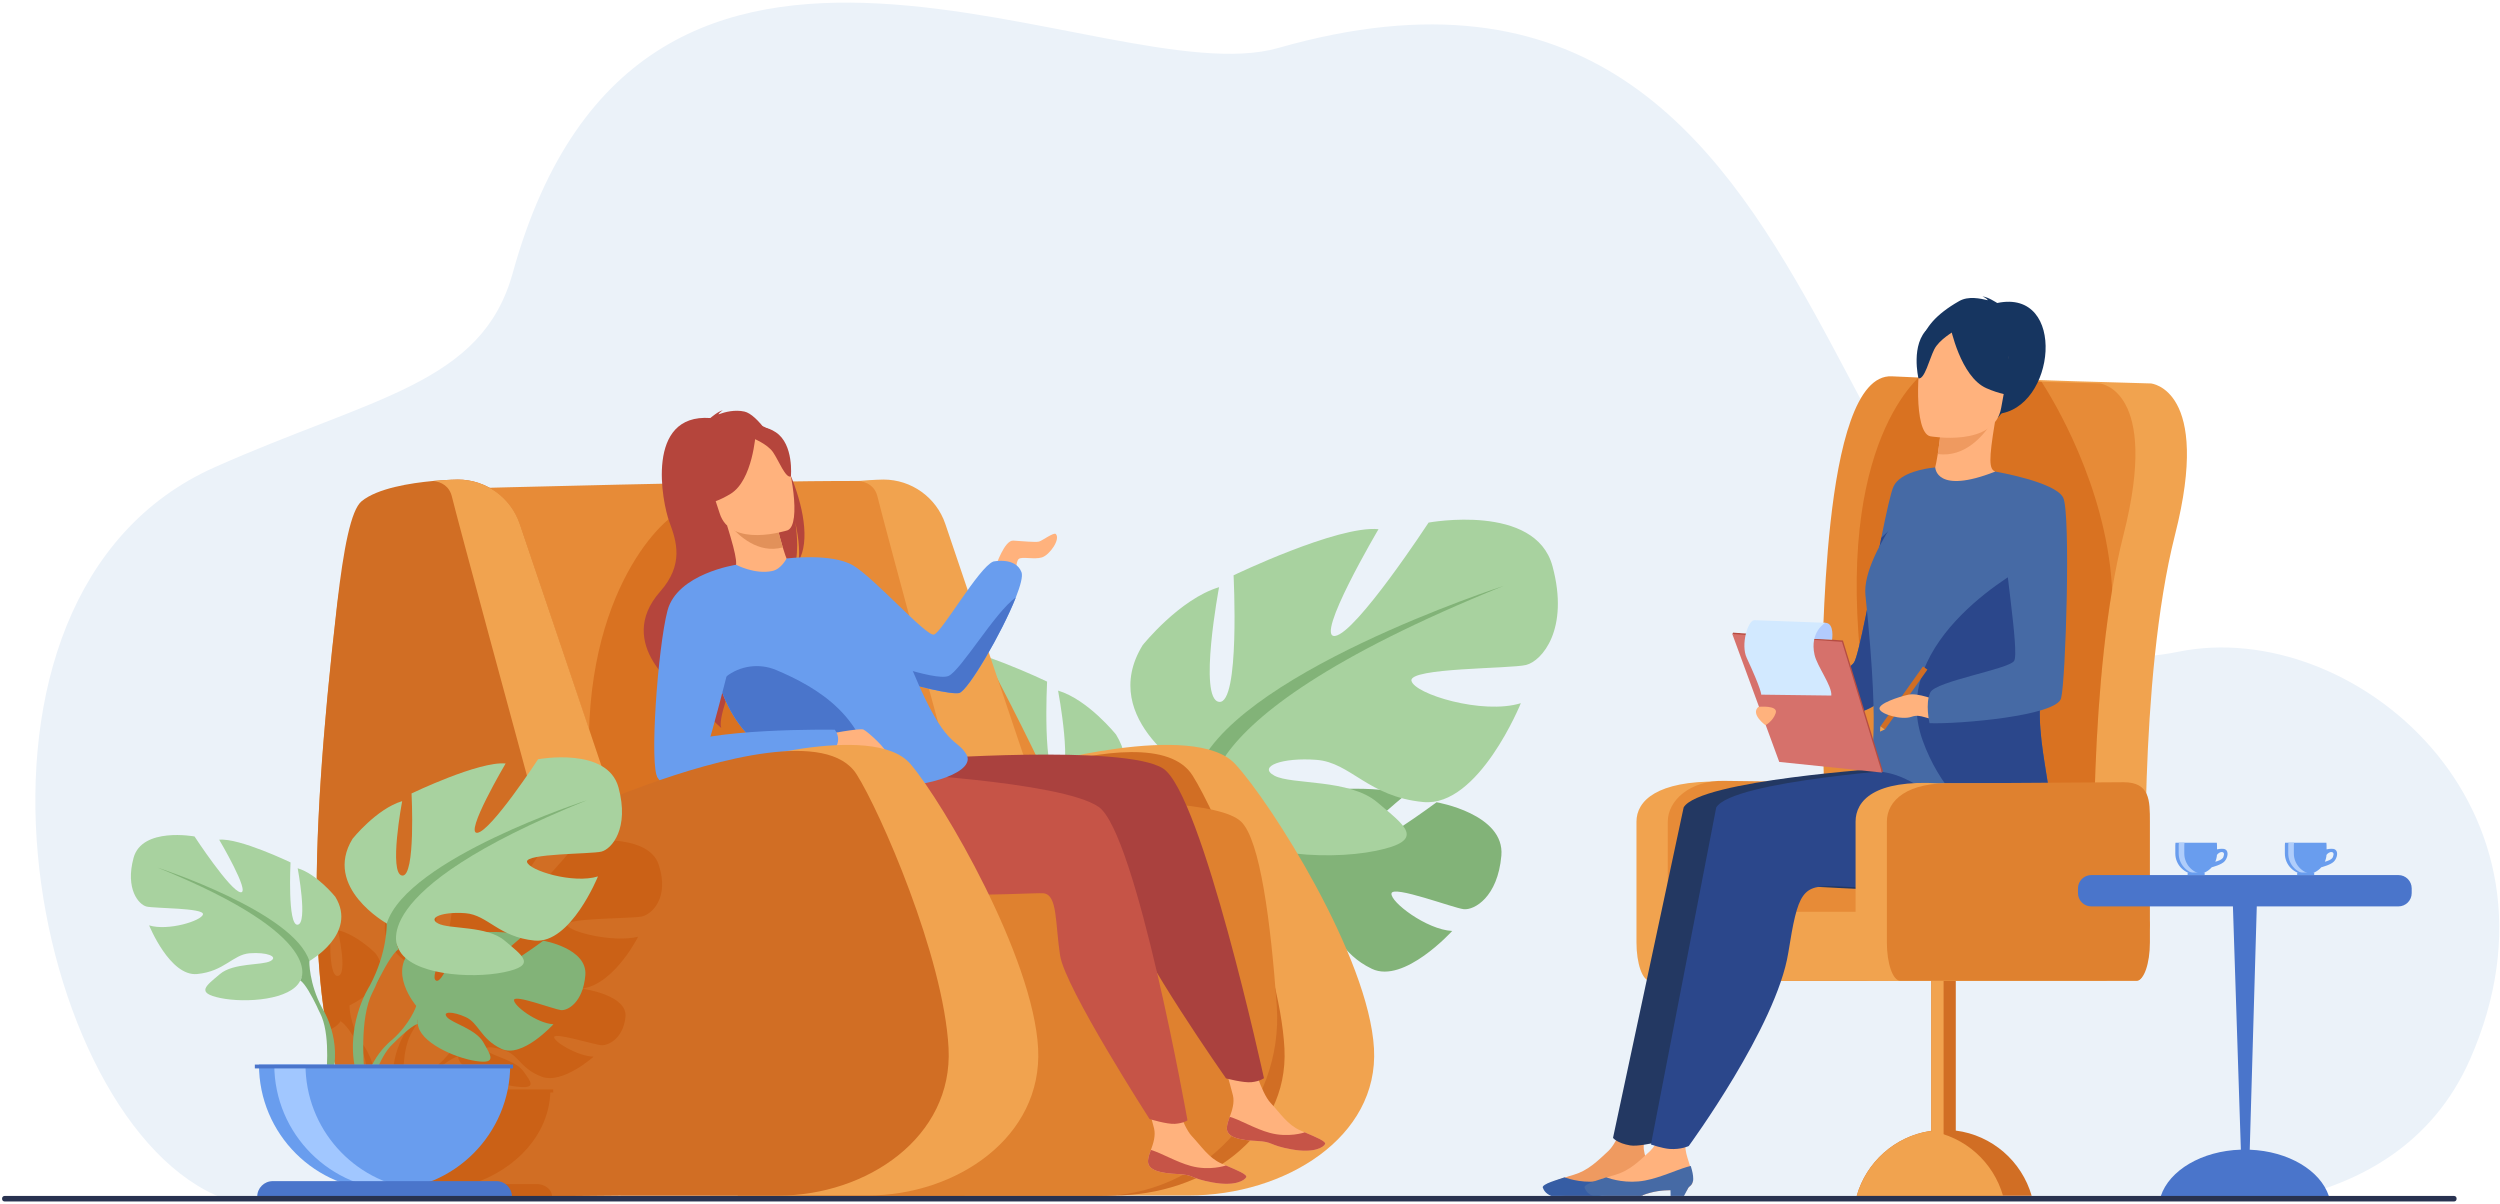 <svg width="490" height="236" viewBox="0 0 490 236" fill="none" xmlns="http://www.w3.org/2000/svg">
<path d="M484.126 207.634C476.722 224.462 462.315 231.889 448.54 234.936H43.911C5.714 220.662 -14.611 116.854 42.03 91.601C73.069 77.762 94.449 75.36 100.483 53.551C125.861 -38.165 216.854 19.034 250.531 9.407C370.299 -24.838 352.329 142.952 426.958 127.742C461.206 120.763 505.863 158.225 484.126 207.634Z" fill="#EBF2F9"/>
<path d="M281.571 157.241C281.571 157.241 268.267 167.139 265.672 166.538C263.078 165.938 275.396 155.855 275.396 155.855C270.761 153.625 256.352 155.023 256.352 155.023C256.352 155.023 251.552 170.505 249.186 169.285C246.819 168.064 254.135 155.793 254.135 155.793C248.972 155.481 242.64 159.316 242.64 159.316C233.972 166.164 243.21 176.945 243.21 176.945C243.21 176.945 241.431 182.275 235.957 187.128C235.957 187.128 228.139 192.912 227.595 203.246L229.014 203.373C229.014 203.373 231.264 193.747 235.352 189.195C235.511 189.03 235.741 188.795 236.024 188.509C236.024 188.509 236.024 188.509 236.025 188.509C236.693 187.89 237.16 187.425 237.474 187.081C239.509 185.125 242.319 182.636 243.674 182.394C243.674 182.394 243.606 182.145 243.616 181.713C243.634 181.931 243.653 182.155 243.674 182.394C244.137 187.843 254.705 192.602 261.206 193.58C267.707 194.559 265.697 191.886 263.457 187.922C261.217 183.958 254.129 182.185 252.511 180.359C250.894 178.534 254.238 178.529 258.155 180.319C262.072 182.109 262.608 186.881 268.892 189.891C275.176 192.901 284.63 182.47 284.63 182.47C279.622 182.216 272.471 176.776 272.73 175.111C272.989 173.447 284.869 177.983 286.9 178.201C288.931 178.418 293.552 175.891 294.267 167.708C294.982 159.524 281.571 157.241 281.571 157.241Z" fill="#82B378"/>
<path d="M210.911 163.387C210.911 163.387 225.606 155.155 218.748 143.983C218.748 143.983 213.262 137.122 207.384 135.358C207.384 135.358 210.519 152.019 207.384 152.411C204.249 152.803 205.228 133.594 205.228 133.594C205.228 133.594 189.75 126.146 183.675 126.734C183.675 126.734 193.276 143.003 190.141 142.611C187.006 142.218 176.23 125.754 176.23 125.754C176.23 125.754 160.359 122.814 157.812 132.222C155.265 141.631 159.379 146.335 161.731 146.923C164.082 147.511 179.169 147.315 178.777 149.275C178.385 151.235 168.197 154.371 162.514 152.607C162.514 152.607 168.784 168.091 177.014 167.307C185.243 166.523 187.79 161.427 192.884 161.035C197.979 160.643 201.701 162.015 199.154 163.387C196.607 164.759 187.986 163.836 183.871 167.336C179.757 170.835 176.426 172.991 184.067 174.559C191.709 176.127 205.424 175.147 208.167 169.267C210.91 163.387 210.911 163.387 210.911 163.387Z" fill="#A8D29F"/>
<path d="M214.829 177.695C210.715 170.051 210.911 163.387 210.911 163.387C206.208 148.49 165.062 135.162 165.062 135.162C217.376 156.331 208.167 169.267 208.167 169.267C209.577 170.089 211.691 174.012 213.158 177.022C213.367 177.534 213.698 178.243 214.189 179.205C214.389 179.64 214.548 179.996 214.658 180.245C217.352 186.987 215.925 198.629 215.925 198.629L217.557 199.068C221.175 187.334 214.829 177.695 214.829 177.695Z" fill="#82B378"/>
<path d="M234.289 152.034C234.289 152.034 214.918 141.182 223.958 126.455C223.958 126.455 231.19 117.412 238.938 115.087C238.938 115.087 234.806 137.048 238.938 137.565C243.071 138.082 241.78 112.761 241.78 112.761C241.78 112.761 262.184 102.943 270.19 103.719C270.19 103.719 257.535 125.163 261.667 124.646C265.8 124.13 280.005 102.427 280.005 102.427C280.005 102.427 300.926 98.551 304.283 110.953C307.641 123.355 302.217 129.555 299.118 130.331C296.018 131.106 276.131 130.847 276.647 133.431C277.164 136.015 290.594 140.149 298.085 137.823C298.085 137.823 289.82 158.234 278.972 157.201C268.124 156.167 264.766 149.45 258.051 148.933C251.336 148.416 246.428 150.225 249.786 152.034C253.144 153.842 264.508 152.626 269.932 157.239C275.356 161.852 279.746 164.694 269.674 166.761C259.601 168.827 241.521 167.536 237.905 159.784C234.289 152.034 234.289 152.034 234.289 152.034Z" fill="#A8D29F"/>
<path d="M294.727 114.829C294.727 114.829 240.488 132.398 234.289 152.034C234.289 152.034 234.548 160.818 229.124 170.895C229.124 170.895 220.759 183.601 225.528 199.068L227.68 198.49C227.68 198.49 225.799 183.143 229.349 174.256C229.495 173.929 229.705 173.459 229.967 172.885C230.615 171.617 231.051 170.683 231.327 170.008C233.26 166.04 236.047 160.869 237.905 159.785C237.905 159.785 225.766 142.732 294.727 114.829Z" fill="#82B378"/>
<path d="M201.997 150.206C201.997 150.206 234.057 141.045 242.11 149.761C249.164 157.395 268.295 187.617 269.302 205.505C270.28 222.886 251.889 234.314 232.97 234.314H199.369L201.997 150.206Z" fill="#F1A34F"/>
<path d="M179.809 159.113C179.809 159.113 225.136 138.515 233.722 151.97C238.28 159.114 250.825 187.617 251.751 205.505C252.651 222.886 235.739 234.314 218.341 234.314H187.441L179.809 159.113Z" fill="#D16E24"/>
<path d="M90.436 95.746C90.436 95.746 146.817 94.219 168.339 94.266C179.411 94.291 179.137 102.675 184.456 112.389C195.111 131.844 212.801 165.309 211.394 170.538C209.39 177.982 133.916 183.136 128.573 181.418C123.23 179.7 90.436 95.746 90.436 95.746Z" fill="#E78B37"/>
<path opacity="0.4" d="M134.582 110.824C134.582 110.824 135.346 99.754 132.674 100.708C130.003 101.663 113.022 117.123 115.693 153.578L123.516 160.258L183.236 150.333L134.582 110.824Z" fill="#C44F00"/>
<path d="M210.5 155.691L190.386 165.631C190.386 165.631 173.149 102.235 172.004 97.4C171.495 95.246 169.923 94.467 168.339 94.266C171.126 94.013 173.155 93.993 173.155 93.993C178.642 93.993 183.519 97.49 185.28 102.687C189.121 114.023 196.194 134.926 203.358 156.217C205.232 155.467 207.462 154.606 209.924 153.721L210.5 155.691Z" fill="#F1A34F"/>
<path d="M170.241 159.125C170.241 159.125 235.244 153.366 243.258 161.044C246.979 164.609 249.068 180.751 250.239 197.023C251.699 217.32 235.255 234.688 215.028 234.398L144.559 234.43L170.241 159.125Z" fill="#DF812F"/>
<path d="M145.91 80.668C144.048 80.251 142.117 80.733 140.812 81.218C141.046 80.76 141.68 80.425 141.68 80.425C140.819 80.555 139.228 81.935 139.228 81.935C126.41 81.017 129.764 98.461 131.203 102.312C132.64 106.163 134.048 110.671 129.398 115.94C120.247 126.307 133.443 135.493 133.443 135.493C133.547 135.519 141.369 142.687 141.369 142.687C140.111 139.604 149.63 118.399 155.731 111.055C156.754 107.752 155.939 102.716 155.872 102.321C156.721 106.251 156.722 108.601 156.506 109.991C161.152 102.067 150.844 81.774 145.91 80.668Z" fill="#B5453C"/>
<path d="M195.066 111.11C195.256 110.824 196.878 105.862 198.595 105.957C200.313 106.052 202.984 106.339 203.652 106.148C204.319 105.957 206.559 104.266 206.943 104.669C207.897 105.671 205.75 108.772 204.224 109.249C202.698 109.726 200.217 109.011 199.645 109.583C199.072 110.156 199.168 112.208 199.168 112.208L195.066 111.11Z" fill="#FFB27D"/>
<path d="M240.471 220.948C240.284 222.973 243.102 223.465 246.366 223.628C249.63 223.791 248.644 224.459 253.116 225.27C257.589 226.08 259.382 224.856 259.705 224.251C259.994 223.715 257.914 222.876 255.698 221.928C255.419 221.809 255.14 221.687 254.861 221.565C252.366 220.468 250.967 218.231 249.022 216.156C247.18 214.191 245.432 207.899 245.432 207.899L239.353 206.6C239.353 206.6 241.06 212.263 241.652 214.681C242.001 216.102 241.487 217.692 241.03 218.903C240.784 219.561 240.536 220.235 240.471 220.948Z" fill="#FFB27D"/>
<path d="M246.366 223.628C249.63 223.791 248.644 224.459 253.116 225.27C257.589 226.08 259.382 224.856 259.705 224.251C259.994 223.715 257.914 222.876 255.698 221.928L255.664 221.965C255.664 221.965 252.518 223.034 248.889 222.046C245.93 221.243 243.069 219.474 241.03 218.902C240.784 219.561 240.536 220.235 240.471 220.948C240.284 222.973 243.102 223.465 246.366 223.628Z" fill="#C65447"/>
<path d="M179.945 148.847C179.945 148.847 220.334 145.806 227.938 150.607C235.542 155.408 247.737 211.323 247.737 211.323C247.737 211.323 246.984 211.927 245.303 212.109C243.74 212.278 240.296 211.359 240.296 211.359C240.296 211.359 222.771 186.34 221.536 180.037C220.302 173.734 220.603 168.11 217.792 167.959C214.981 167.809 179.939 172.221 174.639 162.88C169.339 153.539 173.72 144.293 173.72 144.293L179.945 148.847Z" fill="#AA413E"/>
<path d="M199.097 117.107C196.352 124.063 189.719 135.398 188.006 135.827C186.562 136.188 179.5 134.575 173.763 132.617C170.405 131.47 167.503 130.205 166.446 129.147C163.584 126.284 154.163 109.464 154.163 109.464C154.163 109.464 163.011 108.343 167.209 110.824C171.407 113.305 181.519 124.757 183.045 124.376C184.572 123.994 191.822 111.206 194.684 110.061C194.684 110.061 199.073 109.106 200.217 112.16C200.505 112.927 200.021 114.769 199.097 117.107Z" fill="#699DEE"/>
<path d="M225.016 227.437C224.83 229.462 227.648 229.955 230.911 230.117C234.175 230.28 233.189 230.949 237.661 231.759C242.134 232.569 243.927 231.345 244.25 230.74C244.539 230.204 242.459 229.365 240.243 228.417C239.964 228.299 239.685 228.177 239.406 228.055C236.912 226.958 235.512 224.72 233.568 222.645C231.726 220.68 229.977 214.388 229.977 214.388L223.898 213.09C223.898 213.09 225.605 218.753 226.198 221.17C226.546 222.592 226.032 224.182 225.575 225.392C225.33 226.05 225.081 226.724 225.016 227.437Z" fill="#FFB27D"/>
<path d="M230.911 230.117C234.175 230.28 233.189 230.949 237.662 231.759C242.134 232.569 243.927 231.345 244.251 230.74C244.539 230.204 242.459 229.365 240.243 228.417L240.209 228.455C240.209 228.455 237.064 229.523 233.434 228.536C230.475 227.732 227.614 225.963 225.576 225.392C225.33 226.05 225.082 226.724 225.017 227.437C224.83 229.462 227.648 229.955 230.911 230.117Z" fill="#C65447"/>
<path d="M199.097 117.107C196.352 124.063 189.72 135.398 188.006 135.827C186.562 136.188 179.5 134.575 173.763 132.617C171.388 130.59 169.93 128.838 169.691 128.481C169.88 128.552 183.255 133.625 185.907 132.487C188.311 131.457 195.115 119.842 199.097 117.107Z" fill="#4A75CB"/>
<path d="M155.356 111.443C155.399 111.448 152.266 114.519 149.232 114.609C146.378 114.695 143.614 111.804 143.648 111.785C144.696 111.223 144.55 109.591 142.514 103.009L143.049 102.954L152.041 102.043C152.041 102.043 152.663 104.772 153.425 107.288C154.064 109.401 154.804 111.365 155.356 111.443Z" fill="#FFB27D"/>
<path d="M152.041 102.043C152.041 102.043 152.663 104.771 153.425 107.288C148.639 108.604 144.809 105.04 143.049 102.954L152.041 102.043Z" fill="#E2915A"/>
<path d="M172.034 151.351C172.034 151.351 207.914 153.05 215.325 158.143C222.736 163.236 232.746 219.584 232.746 219.584C232.746 219.584 231.97 220.158 230.283 220.274C228.715 220.383 225.31 219.33 225.31 219.33C225.31 219.33 208.771 193.648 207.783 187.302C206.794 180.955 207.314 175.348 204.511 175.087C201.708 174.827 166.522 177.872 161.589 168.332C156.656 158.791 172.034 151.351 172.034 151.351Z" fill="#C65447"/>
<path d="M141.891 102.298C141.891 102.298 138.205 99.127 136.582 95.949C135.424 93.679 133.93 84.412 143.256 82.964C143.256 82.964 145.928 82.427 148.871 83.33C151.211 84.048 154.874 86.022 154.113 94.739L154.1 97.609L141.891 102.298Z" fill="#B5453C"/>
<path d="M172.233 154.404C171.918 154.406 171.476 154.385 170.957 154.345C168.86 154.185 165.517 153.736 164.347 153.387C154.475 150.436 144.991 146.796 140.951 134.011C140.463 132.464 140.055 130.785 139.734 128.957L141.274 123.085L144.277 110.693C144.277 110.693 147.971 112.668 151.403 111.907C153.161 111.515 154.162 109.465 154.162 109.465C154.162 109.465 172.742 116.741 179.039 131.82C185.335 146.898 187.497 144.608 189.405 147.852C191.313 151.097 182.855 154.341 172.233 154.404Z" fill="#699DEE"/>
<path d="M154.353 103.94C154.353 103.94 143.183 107.555 141.039 100.562C138.896 93.569 136.011 89.325 143.052 86.722C150.093 84.118 152.304 86.359 153.586 88.52C154.869 90.68 157.203 102.82 154.353 103.94Z" fill="#FFB27D"/>
<path d="M148.113 84.988C148.113 84.988 147.545 94.135 143.198 96.789C138.851 99.444 136.418 98.804 136.418 98.804C136.418 98.804 139.159 94.823 138.378 89.575C138.378 89.575 144.602 81.79 148.113 84.988Z" fill="#B5453C"/>
<path d="M147.555 85.887C147.555 85.887 150.41 87.019 151.513 88.629C152.617 90.239 153.988 93.83 155.018 93.379C155.018 93.379 155.631 87.093 152.065 84.732C148.284 82.229 147.555 85.887 147.555 85.887Z" fill="#B5453C"/>
<path d="M170.957 154.345C168.86 154.185 165.517 153.736 164.348 153.387C154.476 150.436 144.991 146.796 140.952 134.011C140.936 133.917 140.919 133.824 140.902 133.728L142.272 132.65C145.073 130.445 148.851 129.941 152.134 131.327C159.933 134.621 170.644 140.593 170.957 154.345Z" fill="#4A75CB"/>
<path d="M144.277 110.693C144.277 110.693 132.738 112.427 130.83 119.671C128.922 126.915 127.226 150.581 128.943 152.45C130.661 154.32 135.791 152.152 136.936 151.217C138.08 150.282 143.995 126.214 143.995 126.214C143.995 126.214 146.888 115.335 144.277 110.693Z" fill="#699DEE"/>
<path d="M161.846 143.954C161.846 143.954 168.483 142.669 169.233 142.991C169.982 143.312 174.157 147.06 173.729 147.81C173.301 148.56 171.588 149.095 169.661 148.452C167.734 147.81 163.558 147.489 162.809 146.525C162.06 145.561 161.846 143.954 161.846 143.954Z" fill="#FFB27D"/>
<path d="M163.63 143.026C163.63 143.026 137.722 142.598 131.513 146.667C131.513 146.667 127.873 150.416 128.943 152.45C130.014 154.485 133.333 154.164 134.831 154.057C136.33 153.95 162.559 147.952 162.559 147.952C162.559 147.952 165.557 145.704 163.63 143.026Z" fill="#699DEE"/>
<path d="M141.578 150.206C141.578 150.206 171.061 141.045 178.466 149.761C184.953 157.395 202.546 187.617 203.472 205.505C204.372 222.886 187.459 234.314 170.061 234.314H139.161L141.578 150.206Z" fill="#F1A34F"/>
<path d="M185.919 205.505C184.993 187.617 172.448 159.114 167.889 151.97C161.238 141.547 132.541 151.558 119.944 156.6C112.78 135.308 105.706 114.405 101.866 103.07C100.105 97.871 95.228 94.375 89.741 94.375C89.741 94.375 69.256 91.348 66.085 118.649C55.938 206.042 64.091 234.223 100.493 234.441C105.058 234.468 113.981 234.387 121.607 234.301L121.608 234.314H152.508C169.906 234.314 186.819 222.886 185.919 205.505Z" fill="#F1A34F"/>
<path d="M185.919 205.447C184.992 187.507 172.449 158.922 167.889 151.757C162.228 142.858 140.591 148.809 126.51 153.895C124.049 154.784 121.818 155.647 119.945 156.399C112.78 135.046 105.707 114.081 101.866 102.713C100.105 97.501 95.228 93.993 89.741 93.993C89.741 93.993 87.713 94.013 84.925 94.267C84.923 94.267 84.923 94.267 84.922 94.267C80.43 94.677 73.974 95.699 70.879 98.239C68.78 99.962 67.338 107.521 66.086 118.339C63.127 143.891 61.724 164.399 62.123 180.633C62.327 188.96 63.006 196.161 64.193 202.346C65.023 206.678 66.101 210.51 67.442 213.877C73.252 228.485 83.958 234.369 100.493 234.469C102.414 234.48 105.108 234.472 108.153 234.453C112.341 234.426 117.191 234.377 121.606 234.327L121.608 234.34H152.508C169.906 234.341 186.82 222.878 185.919 205.447Z" fill="#D16E24"/>
<path d="M119.604 155.205C114.955 157.032 109.802 159.056 105.632 160.693C101.556 145.691 89.539 101.41 88.59 97.4C88.082 95.246 86.509 94.466 84.925 94.267C87.713 94.013 89.742 93.993 89.742 93.993C95.228 93.993 100.105 97.491 101.867 102.688C105.646 113.843 112.556 134.266 119.604 155.205Z" fill="#F1A34F"/>
<path opacity="0.4" d="M129.095 169.441C126.916 162.909 113.341 164.95 113.341 164.95C113.341 164.95 104.123 176.382 101.44 176.653C98.76 176.926 106.972 165.631 106.972 165.631C101.776 165.223 88.535 170.393 88.535 170.393C88.535 170.393 89.374 183.731 86.692 183.46C84.011 183.187 86.692 171.618 86.692 171.618C81.664 172.844 76.97 177.608 76.97 177.608C71.105 185.365 83.675 191.081 83.675 191.081C83.675 191.081 83.843 195.708 80.323 201.015C80.323 201.015 75.898 206.472 77.317 213.529H73.423C74.169 208.45 71.046 204.598 71.046 204.598C68.377 200.571 68.504 197.061 68.504 197.061C68.504 197.061 78.039 192.724 73.589 186.84C73.589 186.84 70.029 183.225 66.215 182.297C66.215 182.297 68.249 191.071 66.215 191.279C64.181 191.485 64.816 181.368 64.816 181.368C64.816 181.368 63.727 180.942 62.122 180.381C62.326 188.684 63.005 195.864 64.192 202.031C65.371 201.557 66.276 200.939 66.724 200.158C66.8 200.023 66.875 199.895 66.945 199.771C66.839 200.027 66.724 200.158 66.724 200.158C67.638 200.592 69.01 202.659 69.962 204.243C70.098 204.514 70.313 204.886 70.63 205.39C70.76 205.621 70.865 205.81 70.935 205.942C72.034 208.173 72.076 211.421 71.956 213.528H57.818V214.141H58.64C58.941 222.274 65.222 229.183 74.034 232.073H61.327C59.647 232.073 58.287 233.178 58.287 234.541H108.213C108.213 234.371 108.192 234.205 108.152 234.044C107.87 232.92 106.645 232.073 105.176 232.073H92.469C101.28 229.183 107.559 222.274 107.862 214.141H108.435V213.528H82.191C82.797 212.448 83.538 211.391 84.406 210.62C84.507 210.536 84.641 210.425 84.803 210.291C85.232 209.969 85.531 209.727 85.736 209.545C87.056 208.515 88.884 207.199 89.763 207.073C89.763 207.073 89.72 206.942 89.727 206.713C89.739 206.829 89.752 206.947 89.763 207.073C90.065 209.942 96.922 212.45 101.141 212.965C105.36 213.481 104.056 212.072 102.602 209.984C101.148 207.896 96.548 206.963 95.499 206.001C94.45 205.039 96.619 205.037 99.162 205.98C101.704 206.923 102.051 209.436 106.128 211.02C110.206 212.607 116.342 207.113 116.342 207.113C113.093 206.978 108.452 204.113 108.62 203.237C108.788 202.359 116.496 204.749 117.815 204.863C119.133 204.978 122.131 203.647 122.594 199.336C123.06 195.026 114.357 193.824 114.357 193.824C114.357 193.824 112.35 195.036 110.084 196.255C109.637 195.784 108.91 195.263 108.061 194.681C108.809 194.142 109.482 193.68 109.9 193.396C110.738 193.581 111.652 193.723 112.671 193.803C119.709 194.346 125.073 183.595 125.073 183.595C120.213 184.82 111.497 182.643 111.161 181.282C110.826 179.921 123.731 180.057 125.742 179.648C127.755 179.24 131.274 175.974 129.095 169.441ZM86.02 195.162C86.003 195.141 85.86 194.969 85.728 194.652C85.822 194.816 85.919 194.982 86.02 195.162ZM84.757 209.566C84.757 209.566 82.448 210.956 80.838 213.529H79.172C78.966 210.826 78.886 206.003 80.47 202.787C80.563 202.613 80.699 202.367 80.87 202.063C81.08 201.729 81.256 201.439 81.403 201.187C81.547 200.937 81.662 200.725 81.752 200.548C83.007 198.458 84.816 195.734 86.022 195.164C86.32 195.683 86.774 196.149 87.346 196.563C85.056 200.027 89.464 204.203 89.464 204.203C89.464 204.203 88.309 207.011 84.757 209.566ZM103.27 192.43C99.666 191.623 95.32 191.774 93.73 191.081C91.551 190.127 94.736 189.174 99.094 189.447C102.026 189.63 103.972 191.291 107.075 192.524C105.867 192.438 104.533 192.417 103.27 192.43Z" fill="#C44F00"/>
<path d="M81.593 197.166C81.593 197.166 75.599 190.169 81.224 185.726C81.224 185.726 85.332 183.237 88.683 183.44C88.683 183.44 83.935 191.403 85.471 192.195C87.007 192.987 90.121 182.94 90.121 182.94C90.121 182.94 99.472 182.033 102.479 183.48C102.479 183.48 94.486 190.023 96.17 190.413C97.853 190.802 106.487 184.38 106.487 184.38C106.487 184.38 115.189 185.861 114.725 191.172C114.261 196.482 111.263 198.122 109.945 197.981C108.627 197.84 100.917 194.896 100.749 195.976C100.582 197.056 105.222 200.586 108.472 200.751C108.472 200.751 102.336 207.52 98.259 205.567C94.181 203.613 93.833 200.517 91.292 199.355C88.75 198.194 86.58 198.197 87.629 199.381C88.679 200.566 93.279 201.717 94.733 204.289C96.186 206.861 97.49 208.596 93.272 207.961C89.053 207.326 82.195 204.238 81.894 200.702C81.594 197.166 81.593 197.166 81.593 197.166Z" fill="#82B378"/>
<path d="M110.449 191.315C110.449 191.315 86.813 190.404 81.593 197.166C81.593 197.166 80.439 200.624 76.887 203.773C76.887 203.773 71.813 207.527 71.461 214.233L72.382 214.315C72.382 214.315 73.842 208.069 76.494 205.115C76.597 205.008 76.747 204.855 76.932 204.668C77.363 204.27 77.663 203.971 77.866 203.748C79.187 202.478 81.014 200.858 81.894 200.701C81.894 200.702 79.602 192.324 110.449 191.315Z" fill="#82B378"/>
<path d="M60.634 188.367C60.634 188.367 70.17 183.025 65.72 175.775C65.72 175.775 62.16 171.324 58.345 170.179C58.345 170.179 60.38 180.99 58.345 181.244C56.311 181.499 56.946 169.034 56.946 169.034C56.946 169.034 46.902 164.201 42.96 164.583C42.96 164.583 49.19 175.139 47.156 174.885C45.122 174.631 38.129 163.947 38.129 163.947C38.129 163.947 27.83 162.039 26.177 168.144C24.524 174.249 27.194 177.302 28.72 177.683C30.245 178.065 40.036 177.938 39.782 179.21C39.528 180.482 32.916 182.517 29.229 181.372C29.229 181.372 33.297 191.42 38.637 190.911C43.978 190.402 45.63 187.096 48.937 186.841C52.242 186.587 54.658 187.477 53.005 188.368C51.352 189.258 45.758 188.659 43.088 190.93C40.417 193.201 38.256 194.6 43.215 195.617C48.173 196.635 57.074 195.999 58.854 192.183C60.634 188.367 60.634 188.367 60.634 188.367Z" fill="#A8D29F"/>
<path d="M63.177 197.652C60.507 192.692 60.634 188.367 60.634 188.367C57.582 178.701 30.881 170.052 30.881 170.052C64.829 183.789 58.853 192.183 58.853 192.183C59.768 192.717 61.14 195.262 62.092 197.216C62.228 197.548 62.442 198.008 62.761 198.632C62.89 198.914 62.994 199.145 63.065 199.307C64.813 203.682 63.887 211.237 63.887 211.237L64.947 211.521C67.294 203.907 63.177 197.652 63.177 197.652Z" fill="#82B378"/>
<path d="M75.805 181C75.805 181 63.235 173.958 69.101 164.401C69.101 164.401 73.794 158.533 78.822 157.024C78.822 157.024 76.14 171.276 78.822 171.611C81.503 171.946 80.665 155.515 80.665 155.515C80.665 155.515 93.906 149.144 99.102 149.647C99.102 149.647 90.889 163.563 93.571 163.228C96.252 162.893 105.471 148.809 105.471 148.809C105.471 148.809 119.047 146.294 121.226 154.342C123.404 162.389 119.885 166.413 117.874 166.916C115.862 167.419 102.957 167.252 103.292 168.928C103.627 170.605 112.342 173.287 117.203 171.778C117.203 171.778 111.84 185.024 104.8 184.353C97.761 183.682 95.582 179.323 91.225 178.988C86.867 178.653 83.682 179.826 85.861 181C88.04 182.174 95.415 181.384 98.934 184.378C102.454 187.371 105.303 189.215 98.767 190.557C92.23 191.898 80.498 191.06 78.151 186.03C75.805 181 75.805 181 75.805 181Z" fill="#A8D29F"/>
<path d="M115.024 156.856C115.024 156.856 79.827 168.258 75.805 181C75.805 181 75.972 186.7 72.453 193.239C72.453 193.239 67.025 201.484 70.119 211.521L71.516 211.146C71.516 211.146 70.295 201.188 72.599 195.421C72.693 195.208 72.829 194.903 73 194.531C73.421 193.708 73.703 193.102 73.882 192.664C75.137 190.089 76.945 186.734 78.151 186.03C78.151 186.03 70.274 174.964 115.024 156.856Z" fill="#82B378"/>
<path d="M50.758 208.656C50.758 222.259 61.782 233.287 75.381 233.287C88.98 233.287 100.004 222.259 100.004 208.656H50.758Z" fill="#699DEE"/>
<path d="M81.44 233.099C80.439 233.224 79.418 233.287 78.381 233.287C64.782 233.287 53.759 222.259 53.759 208.655H59.876C59.876 221.223 69.285 231.592 81.44 233.099Z" fill="#A1C7FF"/>
<path d="M97.307 231.502H53.456C51.778 231.502 50.418 232.862 50.418 234.541H100.344C100.344 232.862 98.984 231.502 97.307 231.502Z" fill="#4A75CB"/>
<path d="M100.564 208.656H49.948V209.411H100.564V208.656Z" fill="#4A75CB"/>
<path d="M372.302 161.053V184.707C372.302 188.863 371.129 192.225 369.678 192.225H323.373C321.921 192.225 320.748 188.863 320.748 184.707V161.053C320.748 156.897 324.84 153.048 336.843 153.182L369.678 153.535C371.129 153.535 372.302 156.897 372.302 161.053Z" fill="#F1A34F"/>
<path d="M378.437 161.053V184.707C378.437 188.863 377.264 192.225 375.812 192.225H329.508C328.056 192.225 326.883 188.863 326.883 184.707V161.053C326.883 156.897 331.242 152.915 337.91 153.048L375.812 153.535C377.264 153.535 378.437 156.897 378.437 161.053Z" fill="#E78B37"/>
<path d="M367.02 132.683C367.65 131.289 366.704 73.064 380.896 73.761C395.088 74.458 421.579 75.155 421.579 75.155C421.579 75.155 433.563 76.201 426.31 104.791C419.056 133.38 420.633 178.706 420.633 178.706H368.281L367.02 132.683Z" fill="#F1A34F"/>
<path d="M416.213 104.796C415.338 108.211 414.612 111.861 413.972 115.639C411.411 130.944 410.622 148.384 410.43 161.042C410.28 171.502 410.536 178.695 410.536 178.695H358.193L356.934 132.673C357.553 131.286 356.614 73.054 370.804 73.758C378.059 74.121 388.536 74.463 397.029 74.74C398.096 74.761 399.142 74.804 400.144 74.826C406.717 75.018 411.497 75.146 411.497 75.146C411.497 75.146 423.468 76.192 416.213 104.796Z" fill="#E78B37"/>
<path d="M383.334 221.593V190.88C383.334 189.578 382.246 188.489 380.944 188.489H380.923C380.496 188.489 380.091 188.617 379.749 188.831C379.024 189.236 378.533 190.005 378.533 190.88V221.635C378.44 221.65 378.348 221.665 378.256 221.682C371.385 222.75 365.794 227.787 363.916 234.383H398.207C396.276 227.621 390.464 222.503 383.334 221.593Z" fill="#D16E24"/>
<path opacity="0.4" d="M413.929 114.721C412.649 95.083 402.385 78.284 400.144 74.826L377.654 72.6C377.654 72.6 360.316 84.074 364.584 128.233C366.784 151.005 376.171 136.09 384.748 116.301L382.988 159.185C382.988 159.185 403.922 160.615 410.43 161.042C410.622 148.384 411.412 130.944 413.972 115.639C413.972 115.34 413.951 115.02 413.929 114.721Z" fill="#C44F00"/>
<path d="M379.75 188.831C379.024 189.236 378.533 190.005 378.533 190.88V228.513C378.533 229.409 379.024 230.178 379.75 230.562C380.454 230.157 380.945 229.388 380.945 228.513V190.88C380.945 190.005 380.454 189.236 379.75 188.831Z" fill="#F1A34F"/>
<path d="M378.256 221.682C371.385 222.75 365.794 227.787 363.916 234.383H392.595C390.718 227.787 385.148 222.75 378.256 221.682Z" fill="#F1A34F"/>
<path d="M421.381 181.338L420.197 188.136C420.197 189.587 420.208 192.225 418.756 192.225H337.243C335.792 192.225 334.618 191.051 334.618 189.599V181.338C334.618 179.887 335.792 178.713 337.243 178.713H418.756C420.208 178.713 421.381 179.887 421.381 181.338Z" fill="#F1A34F"/>
<path d="M323.33 229.435C323.479 230.161 323.629 230.908 323.586 231.677C323.479 232.104 323.202 232.424 322.796 232.68L322.412 233.406C322.007 233.598 321.025 233.747 319.766 233.875L319.745 233.278C319.574 233.278 319.404 233.278 319.233 233.299V233.278C317.739 233.299 315.883 233.427 313.621 234.323C313.6 234.323 313.578 234.345 313.557 234.345C313.152 234.366 312.746 234.388 312.383 234.409H306.878C304.232 234.025 303.186 232.958 302.994 232.424C302.994 232.274 304.979 231.293 306.622 230.823C306.643 230.823 306.686 230.802 306.75 230.802C306.985 230.716 307.433 230.545 307.54 230.524C307.838 230.417 308.18 230.332 308.478 230.247C311.231 229.435 313.088 227.6 315.264 225.572C317.761 223.245 321.154 212.871 320.706 212.679L326.318 213.404C326.318 213.404 321.815 222.413 322.178 225.209C322.327 226.447 322.775 227.493 323.074 228.56C323.095 228.603 323.095 228.667 323.117 228.71C323.181 228.859 323.223 229.009 323.266 229.158C323.287 229.265 323.309 229.35 323.33 229.435Z" fill="#EF9A60"/>
<path d="M393.954 151.531L369.817 150.544C369.817 150.544 333.108 152.915 329.995 158.252L316.151 223.024C316.151 223.024 316.918 224.058 319.518 224.503C320.893 224.739 323.886 224.058 323.886 224.058C323.886 224.058 341.813 201.126 344.118 186.729C346.044 174.697 346.806 173.44 353.399 173.689C359.994 173.939 380.227 175.533 389.842 173.67C399.456 171.808 393.954 151.531 393.954 151.531Z" fill="#233862"/>
<path d="M323.693 231.079C323.693 231.293 323.671 231.506 323.586 231.677C323.479 232.104 323.202 232.424 322.796 232.68C322.754 232.723 322.711 232.744 322.669 232.765C322.669 232.765 322.669 232.765 322.647 232.765C322.626 232.787 322.604 232.787 322.583 232.808C321.879 233.235 320.94 233.235 319.745 233.278H319.233C317.739 233.299 315.883 233.427 313.621 234.323C313.6 234.323 313.578 234.345 313.557 234.345C313.493 234.366 313.45 234.388 313.386 234.409H304.061C302.781 233.897 302.525 233.086 302.397 232.787C302.29 232.552 302.589 232.296 303.165 232.018C303.208 231.997 303.272 231.975 303.314 231.933C304.125 231.57 305.342 231.186 306.643 230.759C306.665 230.78 306.707 230.78 306.75 230.802C307.625 231.1 310.676 232.061 314.261 231.378C317.249 230.802 320.215 229.393 322.498 228.71C322.69 228.667 322.882 228.603 323.074 228.56C323.117 228.539 323.159 228.539 323.202 228.518C323.245 228.603 323.266 228.71 323.287 228.795C323.501 229.521 323.693 230.289 323.693 231.079Z" fill="#365DA4"/>
<path d="M322.924 232.445L322.796 232.68L322.412 233.406L321.879 234.409H319.254V233.875L319.233 233.299V233.043L322.775 232.467L322.924 232.445Z" fill="#365DA4"/>
<path d="M331.51 229.435C331.659 230.161 331.809 230.908 331.766 231.677C331.659 232.104 331.382 232.424 330.976 232.68L330.592 233.406C330.187 233.598 329.205 233.747 327.946 233.875L327.925 233.278C327.754 233.278 327.583 233.278 327.413 233.299V233.278C325.919 233.299 324.062 233.427 321.801 234.323C321.779 234.323 321.758 234.345 321.737 234.345C321.331 234.366 320.926 234.388 320.563 234.409H315.057C312.411 234.025 311.366 232.958 311.174 232.424C311.174 232.274 313.159 231.293 314.801 230.823C314.823 230.823 314.866 230.802 314.93 230.802C315.164 230.716 315.612 230.545 315.719 230.524C316.018 230.417 316.359 230.332 316.658 230.247C319.411 229.435 321.267 227.6 323.444 225.572C325.94 223.245 329.333 212.871 328.885 212.679L334.497 213.404C334.497 213.404 329.995 222.413 330.357 225.209C330.507 226.447 330.955 227.493 331.254 228.56C331.275 228.603 331.275 228.667 331.296 228.71C331.36 228.859 331.403 229.009 331.446 229.158C331.467 229.265 331.488 229.35 331.51 229.435Z" fill="#FFB27D"/>
<path d="M379.311 91.623L377.432 99.081L367.568 138.071C367.192 138.659 364.051 139.901 360.576 141.067C356.439 142.451 351.818 143.756 350.944 143.679C349.343 143.549 348.459 140.205 348.914 139.262C349.209 138.64 354.484 135.841 358.609 133.331C360.911 131.931 362.852 130.624 363.389 129.846C364.358 128.403 366.769 115.127 368.732 105.412C369.734 100.428 370.629 96.377 371.147 95.315C372.46 92.544 377.575 91.795 378.961 91.652C379.182 91.623 379.311 91.623 379.311 91.623Z" fill="#466AA5"/>
<path d="M400.338 151.553L376.202 150.566C376.202 150.566 339.493 152.937 336.379 158.274L323.586 224.324C323.586 224.324 325.819 225.087 327.22 225.192C329.454 225.358 330.988 224.625 330.988 224.625C330.988 224.625 348.197 201.148 350.502 186.751C352.428 174.719 353.19 173.462 359.784 173.712C366.378 173.961 386.612 175.556 396.226 173.693C405.84 171.83 400.338 151.553 400.338 151.553Z" fill="#2B478B"/>
<path d="M331.873 231.079C331.873 231.293 331.851 231.506 331.766 231.677C331.659 232.104 331.382 232.424 330.976 232.68C330.934 232.723 330.891 232.744 330.848 232.765C330.848 232.765 330.848 232.765 330.827 232.765C330.805 232.787 330.784 232.787 330.763 232.808C330.059 233.235 329.12 233.235 327.925 233.278H327.413C325.919 233.299 324.062 233.427 321.801 234.323C321.779 234.323 321.758 234.345 321.737 234.345C321.672 234.366 321.63 234.388 321.566 234.409H312.241C310.96 233.897 310.704 233.086 310.577 232.787C310.47 232.552 310.769 232.296 311.345 232.018C311.387 231.997 311.451 231.975 311.494 231.933C312.305 231.57 313.521 231.186 314.823 230.759C314.844 230.78 314.887 230.78 314.93 230.802C315.804 231.1 318.856 232.061 322.441 231.378C325.428 230.802 328.394 229.393 330.678 228.71C330.87 228.667 331.062 228.603 331.254 228.56C331.297 228.539 331.339 228.539 331.382 228.518C331.425 228.603 331.446 228.71 331.467 228.795C331.681 229.521 331.873 230.289 331.873 231.079Z" fill="#466AA5"/>
<path d="M331.104 232.445L330.976 232.68L330.592 233.406L330.059 234.409H327.434V233.875L327.413 233.299V233.043L330.955 232.467L331.104 232.445Z" fill="#466AA5"/>
<path d="M391.385 81.14C402.96 80.26 405.224 56.495 391.453 59.389C391.453 59.389 389.523 58.127 388.568 58.114C388.568 58.114 389.306 58.383 389.628 58.846C388.14 58.513 385.832 57.973 384.015 59.004C365.393 69.572 386.898 81.481 391.385 81.14Z" fill="#163560"/>
<path d="M378.323 93.793C378.277 93.806 382.13 96.674 385.436 96.321C388.544 95.992 391.115 92.446 391.076 92.43C389.856 91.975 389.773 90.183 391.007 82.74L390.419 82.76L380.527 83.104C380.527 83.104 380.256 86.156 379.802 89C379.422 91.387 378.91 93.627 378.323 93.793Z" fill="#FFB27D"/>
<path d="M377.432 99.081L367.568 138.071C367.192 138.659 364.051 139.901 360.576 141.067C360.282 140.349 360.004 139.525 359.741 138.618C359.213 136.802 358.83 135.032 358.609 133.331C360.911 131.931 362.852 130.624 363.389 129.846C364.358 128.403 366.769 115.127 368.732 105.412C373.154 101.069 377.327 98.934 377.327 98.934L377.432 99.081Z" fill="#2B478B"/>
<path d="M380.527 83.104C380.527 83.104 380.256 86.156 379.802 88.999C385.19 89.718 388.817 85.284 390.419 82.76L380.527 83.104Z" fill="#EF9A60"/>
<path d="M391.578 81.877C391.578 81.877 395.108 77.89 396.398 74.201C397.319 71.568 397.568 61.292 387.235 61.102C387.235 61.102 384.256 60.915 381.197 62.331C378.765 63.457 375.082 66.141 377.199 75.486L377.637 78.599L391.578 81.877Z" fill="#163560"/>
<path d="M378.3 85.505C378.3 85.505 390.955 87.772 392.245 79.867C393.535 71.962 396.037 66.931 388.012 65.149C379.987 63.367 377.921 66.126 376.849 68.66C375.777 71.194 375.042 84.711 378.3 85.505Z" fill="#FFB27D"/>
<path d="M382.264 64.018C382.264 64.018 384.235 73.857 389.345 76.093C394.454 78.329 396.998 77.275 396.998 77.275C396.998 77.275 393.435 73.362 393.506 67.552C393.506 67.552 385.601 60.028 382.264 64.018Z" fill="#163560"/>
<path d="M383.004 64.911C383.004 64.911 380.073 66.561 379.115 68.472C378.156 70.382 377.2 74.481 376.015 74.144C376.015 74.144 374.419 67.415 377.939 64.326C381.671 61.049 383.004 64.911 383.004 64.911Z" fill="#163560"/>
<path d="M401.334 163.55C400.328 165.355 398.143 165.498 395.397 164.706C394.072 164.34 392.635 163.739 391.127 163.04C390.99 162.953 390.828 162.884 390.687 162.818C386.24 160.648 381.279 157.378 377.402 154.89C369.276 149.679 368.738 152.598 366.329 149.72C366.329 149.72 368.805 147.116 365.629 116.694C364.727 107.984 379.311 91.623 379.311 91.623C379.311 91.623 379.409 97.023 391.07 92.427C391.484 92.278 394.671 99.152 397.455 107.454C397.91 108.782 398.341 110.127 398.746 111.49C400.687 117.925 402.127 124.646 401.737 129.319C401.644 130.428 401.459 131.436 401.15 132.272C401.116 132.353 401.081 132.434 401.046 132.515C397.044 142.137 404.209 158.35 401.334 163.55Z" fill="#466AA5"/>
<path d="M361.213 125.536L339.72 123.999L348.924 149.067L369.051 151.155L361.213 125.536Z" fill="#B64C41"/>
<path d="M361.022 125.807L339.53 124.27L348.733 149.338L368.86 151.426L361.022 125.807Z" fill="#D6716B"/>
<path d="M359.088 125.385C359.088 125.385 359.605 122.136 357.775 122.07C355.944 122.003 354.874 125.178 354.874 125.178L359.088 125.385Z" fill="#B2CBFD"/>
<path d="M355.648 128.325C356.159 130.636 359.116 134.417 358.938 136.33L345.201 136.152C345.201 136.152 345.29 135.262 342.356 128.947C341.15 126.351 342.578 121.659 343.815 121.553L357.771 122.065C357.771 122.065 354.652 123.822 355.648 128.325Z" fill="#D2E9FF"/>
<path d="M339.72 123.999L339.53 124.27L340.004 124.3L339.962 124.133L339.72 123.999Z" fill="#B64C41"/>
<path d="M368.86 151.426L369.051 151.155L368.688 150.874L368.86 151.426Z" fill="#B64C41"/>
<path d="M401.334 163.55C400.328 165.355 398.143 165.498 395.397 164.706C394.072 164.34 392.635 163.739 391.127 163.041C385.786 159.58 380.068 154.046 376.858 145.178C369.645 125.26 397.382 110.837 397.382 110.837L398.747 111.49C400.687 117.925 402.127 124.646 401.737 129.318C401.644 130.428 401.459 131.436 401.15 132.272C401.116 132.353 401.081 132.434 401.046 132.515C397.044 142.137 404.209 158.35 401.334 163.55Z" fill="#2B478B"/>
<path d="M377.771 131.244L376.901 130.626L368.561 142.375L369.431 142.993L377.771 131.244Z" fill="#D16E24"/>
<path d="M368.551 142.351L368.484 143.397L369.421 142.969L368.551 142.351Z" fill="#F1A34F"/>
<path d="M379.673 137.287C379.673 137.287 375.911 135.724 374.003 136.163C372.094 136.602 368.212 137.879 368.383 138.928C368.553 139.976 372.711 141.195 374.662 140.49C376.614 139.786 377.736 141.261 380.042 140.886C382.349 140.512 379.673 137.287 379.673 137.287Z" fill="#FFB27D"/>
<path d="M391.076 92.43C391.076 92.43 402.922 94.442 404.397 97.565C405.872 100.688 404.892 133.416 403.972 136.871C403.051 140.326 383.918 141.953 378.187 141.745C378.187 141.745 377.285 137.859 378.357 135.69C379.429 133.521 393.59 131.178 394.753 129.564C395.915 127.951 392.428 108.058 392.879 104.167C393.329 100.275 391.076 92.43 391.076 92.43Z" fill="#466AA5"/>
<path d="M344.659 138.537C344.659 138.537 348.571 138.158 348.041 139.761C347.511 141.365 346.035 142.139 346.035 142.139C346.035 142.139 343.01 139.959 344.659 138.537Z" fill="#FFB27D"/>
<path d="M415.246 161.053V184.707C415.246 188.863 414.073 192.225 412.622 192.225H366.317C364.866 192.225 363.692 188.863 363.692 184.707V161.053C363.692 156.897 367.384 152.781 380.054 153.535H412.622C414.073 153.535 415.246 156.897 415.246 161.053Z" fill="#F1A34F"/>
<path d="M421.381 161.053V184.707C421.381 188.863 420.208 192.225 418.756 192.225H372.452C371.001 192.225 369.827 188.863 369.827 184.707V161.053C369.827 156.897 373.786 153.182 383.122 153.535L416.197 153.315C421.398 153.315 421.381 156.897 421.381 161.053Z" fill="#DF812F"/>
<path d="M470.09 171.514H409.886C408.454 171.514 407.282 172.686 407.282 174.118V175.052C407.282 176.484 408.454 177.656 409.886 177.656H437.652L439.21 225.333C431.531 225.575 425.188 229.382 423.517 234.431H456.458C454.801 229.421 448.544 225.638 440.948 225.342L442.328 177.656H470.09C471.522 177.656 472.693 176.484 472.693 175.052V174.118C472.693 172.686 471.522 171.514 470.09 171.514Z" fill="#4A75CB"/>
<path d="M436.204 166.505C435.821 166.268 435.075 166.36 434.534 166.474V165.691C434.534 165.518 434.522 165.347 434.501 165.18H426.393C426.372 165.347 426.36 165.518 426.36 165.691V167.282C426.36 169.531 428.199 171.371 430.447 171.371C431.664 171.371 432.761 170.831 433.512 169.979L433.511 169.98C433.511 169.98 435.44 169.505 436.046 168.786C436.651 168.066 436.848 166.902 436.204 166.505ZM435.776 167.976C435.572 168.506 434.652 168.79 434.198 168.901C434.379 168.483 434.492 168.03 434.524 167.555C434.804 167.172 435.246 166.947 435.571 167.006C435.86 167.059 436.035 167.306 435.776 167.976Z" fill="#699DEE"/>
<path d="M427.024 165.69V167.282C427.024 169.53 428.863 171.372 431.11 171.372C431.296 171.372 431.48 171.358 431.659 171.332C429.669 171.063 428.122 169.344 428.122 167.282V165.69C428.122 165.517 428.134 165.346 428.156 165.179H427.057C427.035 165.346 427.024 165.517 427.024 165.69Z" fill="#AFCDFB"/>
<path d="M432.112 171.014H428.776V171.514H432.112V171.014Z" fill="#699DEE"/>
<path d="M457.676 166.505C457.293 166.268 456.547 166.36 456.006 166.474V165.691C456.006 165.518 455.994 165.347 455.973 165.18H447.865C447.844 165.347 447.832 165.518 447.832 165.691V167.282C447.832 169.531 449.671 171.371 451.919 171.371C453.136 171.371 454.233 170.831 454.983 169.979L454.983 169.98C454.983 169.98 456.912 169.505 457.518 168.786C458.123 168.066 458.32 166.902 457.676 166.505ZM457.248 167.976C457.043 168.506 456.124 168.79 455.67 168.901C455.851 168.483 455.964 168.03 455.996 167.555C456.276 167.172 456.718 166.947 457.042 167.006C457.332 167.059 457.507 167.306 457.248 167.976Z" fill="#699DEE"/>
<path d="M448.496 165.69V167.282C448.496 169.53 450.335 171.372 452.582 171.372C452.768 171.372 452.952 171.358 453.131 171.332C451.141 171.063 449.594 169.344 449.594 167.282V165.69C449.594 165.517 449.606 165.346 449.627 165.179H448.529C448.507 165.346 448.496 165.517 448.496 165.69Z" fill="#AFCDFB"/>
<path d="M453.584 171.014H450.248V171.514H453.584V171.014Z" fill="#699DEE"/>
<path d="M481.006 235.487H0.891C0.627 235.487 0.41 235.271 0.41 235.006V234.889C0.41 234.625 0.627 234.408 0.891 234.408H481.006C481.27 234.408 481.487 234.625 481.487 234.889V235.006C481.486 235.271 481.27 235.487 481.006 235.487Z" fill="#283250"/>
</svg>
